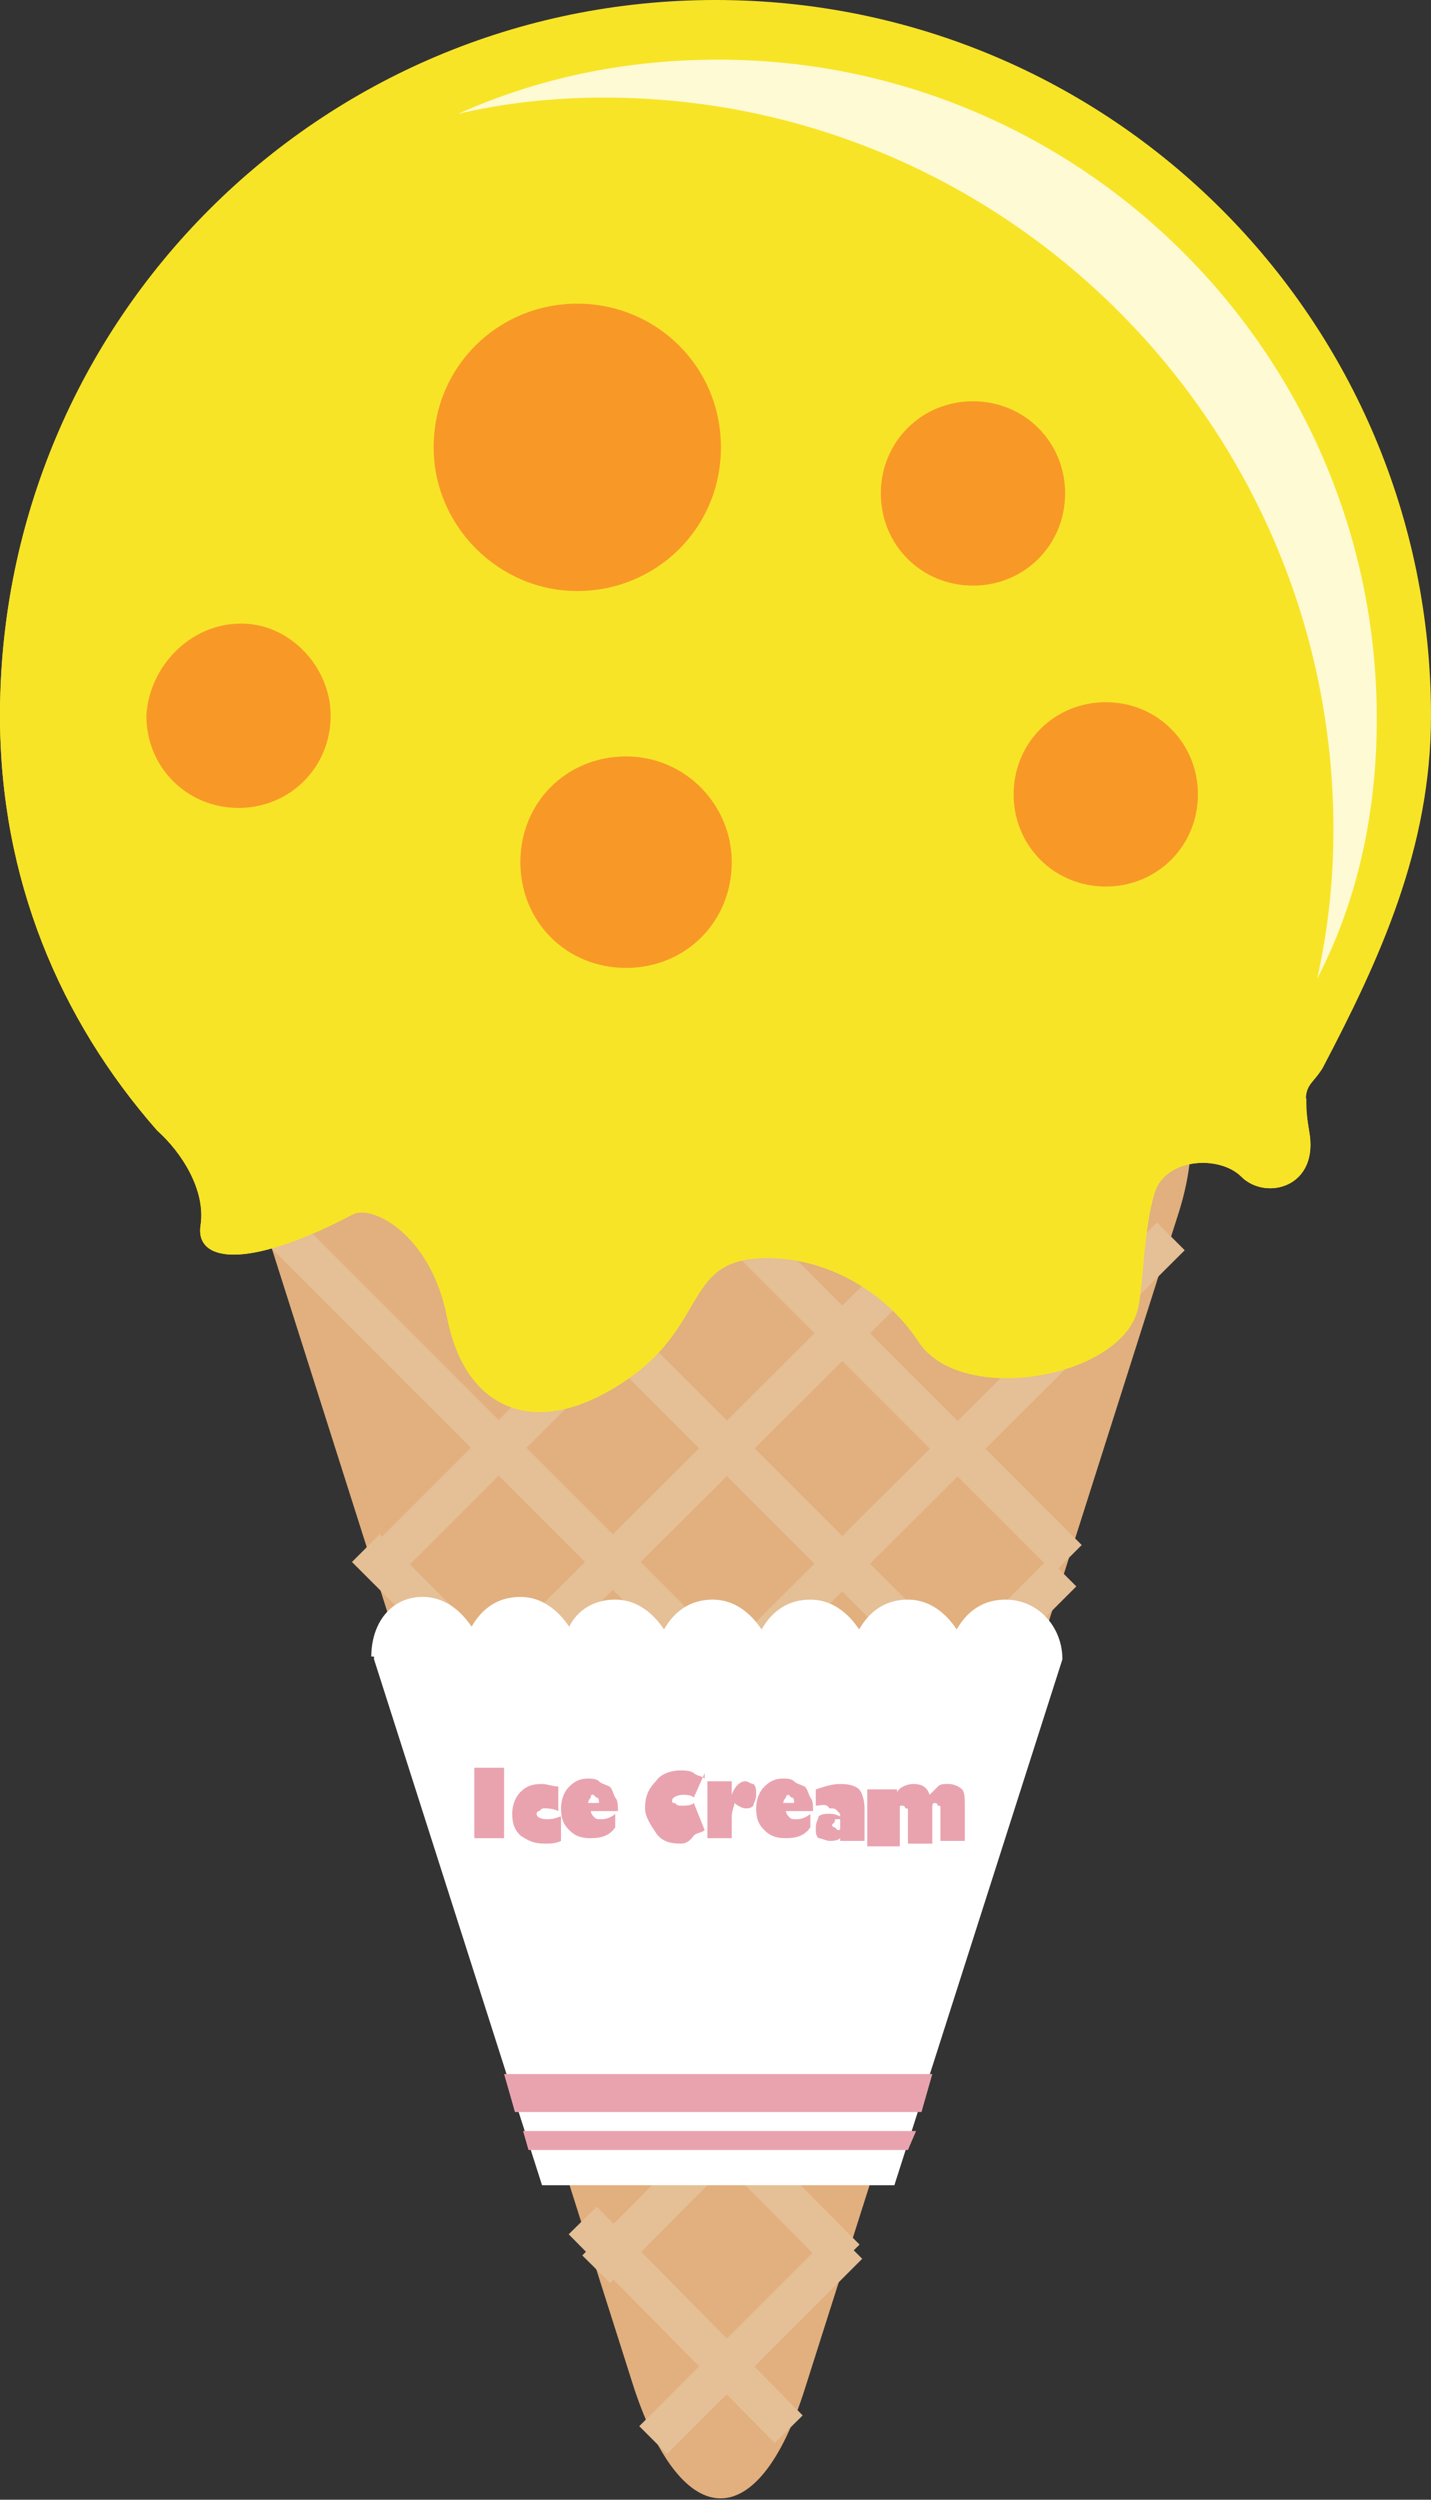 <?xml version="1.0" encoding="utf-8"?>
<!-- Generator: Adobe Illustrator 18.0.0, SVG Export Plug-In . SVG Version: 6.00 Build 0)  -->
<!DOCTYPE svg PUBLIC "-//W3C//DTD SVG 1.1//EN" "http://www.w3.org/Graphics/SVG/1.1/DTD/svg11.dtd">
<svg version="1.1" id="Layer_1" xmlns="http://www.w3.org/2000/svg" xmlns:xlink="http://www.w3.org/1999/xlink" x="0px" y="0px"
	 viewBox="0 0 52.8 92.2" enable-background="new 20 20 0 0" xml:space="preserve">
<rect x="0" y="0" width="52.8" height="92.2" fill="#333333" stroke="none"/>
<g id="_285102272">
	<g>
		<g>
			<path fill="#E1B07E" d="M36.3,34.9c5.7,0,8.9,4.4,7.2,9.8L29.7,88.1c-1.7,5.4-4.5,5.4-6.3,0L9.6,44.7c-1.7-5.4,1.5-9.8,7.2-9.8
				H36.3z"/>
			<g>
				<g>
					<path fill="#010101" fill-opacity="0" stroke="#E5BF95" stroke-width="1.451" d="M31.3,82.8L24.1,90"/>
					<path fill="#010101" fill-opacity="0" stroke="#E5BF95" stroke-width="1.451" d="M35.3,70.3L22,83.7"/>
					<path fill="#010101" fill-opacity="0" stroke="#E5BF95" stroke-width="1.451" d="M39.2,58L19.9,77.3"/>
					<path fill="#010101" fill-opacity="0" stroke="#E5BF95" stroke-width="1.451" d="M43.2,45.6L17.9,70.8"/>
					<path fill="#010101" fill-opacity="0" stroke="#E5BF95" stroke-width="1.451" d="M42.6,37.7L15.8,64.4"/>
					<path fill="#010101" fill-opacity="0" stroke="#E5BF95" stroke-width="1.451" d="M36.9,34.9l-23,23"/>
				</g>
				<g>
					<path fill="#010101" fill-opacity="0" stroke="#E5BF95" stroke-width="1.451" d="M21.5,81.9l7.6,7.7"/>
					<path fill="#010101" fill-opacity="0" stroke="#E5BF95" stroke-width="1.451" d="M17.5,69.5l13.7,13.8"/>
					<path fill="#010101" fill-opacity="0" stroke="#E5BF95" stroke-width="1.451" d="M13.5,57.1l19.7,19.7"/>
					<path fill="#010101" fill-opacity="0" stroke="#E5BF95" stroke-width="1.451" d="M9.6,44.6l25.7,25.7"/>
					<path fill="#010101" fill-opacity="0" stroke="#E5BF95" stroke-width="1.451" d="M10.8,37.4l26.6,26.6"/>
					<path fill="#010101" fill-opacity="0" stroke="#E5BF95" stroke-width="1.451" d="M16.8,34.9l22.6,22.6"/>
				</g>
			</g>
			<path fill="#FFFFFF" d="M13.8,61.2l6.2,19.4H33l6.2-19.4c0-1.2-0.9-2.2-2.1-2.2c-0.8,0-1.4,0.4-1.8,1.1c-0.4-0.6-1-1.1-1.8-1.1
				c-0.8,0-1.4,0.4-1.8,1.1c-0.4-0.6-1-1.1-1.8-1.1c-0.8,0-1.4,0.4-1.8,1.1c-0.4-0.6-1-1.1-1.8-1.1c-0.8,0-1.4,0.4-1.8,1.1
				c-0.4-0.6-1-1.1-1.8-1.1S21.3,59.4,21,60c-0.4-0.6-1-1.1-1.8-1.1s-1.4,0.4-1.8,1.1c-0.4-0.6-1-1.1-1.8-1.1c-1.2,0-1.9,1-1.9,2.2
				H13.8z"/>
			<g>
				<path fill="#E9A3AF" d="M17.5,67.8v-2.6h1.1v2.6H17.5z"/>
				<path fill="#E9A3AF" d="M20.6,65.9v0.9c-0.2-0.1-0.4-0.1-0.5-0.1c-0.1,0-0.1,0-0.2,0.1c-0.1,0-0.1,0.1-0.1,0.1
					c0,0.1,0.1,0.2,0.4,0.2s0.4-0.1,0.5-0.1v0.9c-0.2,0.1-0.4,0.1-0.6,0.1c-0.4,0-0.6-0.1-0.9-0.3c-0.2-0.2-0.3-0.4-0.3-0.8
					c0-0.3,0.1-0.6,0.3-0.8c0.2-0.2,0.4-0.3,0.8-0.3c0.2,0,0.4,0.1,0.7,0.1H20.6z"/>
				<path fill="#E9A3AF" d="M22.7,67v0.4c-0.2,0.3-0.5,0.4-0.9,0.4c-0.4,0-0.6-0.1-0.8-0.3c-0.2-0.2-0.3-0.4-0.3-0.8
					c0-0.3,0.1-0.6,0.3-0.8c0.2-0.2,0.4-0.3,0.7-0.3c0.1,0,0.3,0,0.4,0.1c0.1,0.1,0.2,0.1,0.4,0.2c0.1,0.1,0.1,0.2,0.2,0.4
					c0.1,0.1,0.1,0.3,0.1,0.5h-1c0,0.1,0.1,0.2,0.1,0.2c0.1,0.1,0.1,0.1,0.3,0.1c0.2,0,0.4-0.1,0.5-0.2V67z M21.7,66.5L21.7,66.5
					h0.4c0-0.1,0-0.2-0.1-0.2c-0.1-0.1-0.1-0.1-0.1-0.1c-0.1,0-0.1,0-0.1,0.1C21.7,66.4,21.7,66.5,21.7,66.5z"/>
				<path fill="#E9A3AF" d="M26,65.4l-0.4,0.9c-0.1-0.1-0.3-0.1-0.4-0.1c-0.2,0-0.4,0.1-0.4,0.2c0,0.1,0,0.1,0.1,0.1
					c0.1,0.1,0.1,0.1,0.3,0.1c0.1,0,0.3,0,0.4-0.1l0.4,1c-0.1,0.1-0.3,0.1-0.4,0.2C25.4,68,25.2,68,25.1,68c-0.4,0-0.7-0.1-0.9-0.4
					c-0.2-0.3-0.4-0.6-0.4-0.9c0-0.4,0.1-0.7,0.4-1c0.2-0.3,0.6-0.4,0.9-0.4c0.1,0,0.4,0,0.5,0.1c0.1,0.1,0.3,0.1,0.4,0.2V65.4z"/>
				<path fill="#E9A3AF" d="M27,66.2c0.1-0.3,0.3-0.5,0.5-0.5c0.1,0,0.2,0.1,0.3,0.1c0.1,0.1,0.1,0.2,0.1,0.4s-0.1,0.3-0.1,0.4
					c-0.1,0.1-0.2,0.1-0.3,0.1c-0.1,0-0.3-0.1-0.4-0.2C27.1,66.6,27,66.8,27,67v0.8h-0.9v-2.1H27V66.2L27,66.2z"/>
				<path fill="#E9A3AF" d="M29.9,67v0.4c-0.2,0.3-0.5,0.4-0.9,0.4c-0.4,0-0.6-0.1-0.8-0.3s-0.3-0.4-0.3-0.8c0-0.3,0.1-0.6,0.3-0.8
					s0.4-0.3,0.7-0.3c0.1,0,0.3,0,0.4,0.1c0.1,0.1,0.2,0.1,0.4,0.2c0.1,0.1,0.1,0.2,0.2,0.4c0.1,0.1,0.1,0.3,0.1,0.5h-1
					c0,0.1,0.1,0.2,0.1,0.2c0.1,0.1,0.1,0.1,0.3,0.1c0.2,0,0.4-0.1,0.5-0.2V67z M28.9,66.5L28.9,66.5h0.4c0-0.1,0-0.2-0.1-0.2
					c-0.1-0.1-0.1-0.1-0.1-0.1s-0.1,0-0.1,0.1C28.9,66.4,28.9,66.5,28.9,66.5z"/>
				<path fill="#E9A3AF" d="M30.1,66.6v-0.6c0.3-0.1,0.6-0.2,0.9-0.2c0.4,0,0.6,0.1,0.7,0.2s0.2,0.4,0.2,0.7v1.2H31v-0.1
					c-0.1,0.1-0.3,0.1-0.4,0.1c-0.1,0-0.3-0.1-0.4-0.1c-0.1-0.1-0.1-0.2-0.1-0.4s0.1-0.3,0.1-0.4c0.1-0.1,0.3-0.1,0.4-0.1
					c0.1,0,0.2,0,0.4,0.1c0-0.1,0-0.1-0.1-0.2c-0.1-0.1-0.1-0.1-0.3-0.1C30.5,66.5,30.3,66.6,30.1,66.6L30.1,66.6z M31,67.4L31,67.4
					v-0.3c-0.1,0-0.1,0-0.1,0c-0.1,0-0.1,0-0.1,0.1c0,0-0.1,0.1-0.1,0.1s0,0.1,0.1,0.1c0.1,0.1,0.1,0.1,0.1,0.1
					C31,67.5,31,67.5,31,67.4L31,67.4z"/>
				<path fill="#E9A3AF" d="M33.1,65.8v0.3c0.1-0.2,0.4-0.3,0.6-0.3c0.3,0,0.5,0.1,0.6,0.4c0.1-0.1,0.2-0.2,0.3-0.3
					c0.1-0.1,0.2-0.1,0.4-0.1c0.2,0,0.4,0.1,0.5,0.2c0.1,0.1,0.1,0.4,0.1,0.6v1.3h-0.9v-1.2c0-0.1,0-0.1-0.1-0.1
					c0-0.1-0.1-0.1-0.1-0.1s-0.1,0-0.1,0.1v1.4h-0.9v-1.2c0-0.1,0-0.1-0.1-0.1c0-0.1-0.1-0.1-0.1-0.1c-0.1,0-0.1,0-0.1,0.1v1.4H32
					v-2.1H33H33.1z"/>
			</g>
			<path fill="#E9A3AF" d="M18.6,76.5l0.4,1.4H34l0.4-1.4H18.6z"/>
			<path fill="#E9A3AF" d="M19.5,79.3h14l0.3-0.7H19.3L19.5,79.3z"/>
		</g>
		<g>
			<path fill="#F8E427" d="M48.8,39.4c2.1-4,4-8.1,4-13C52.8,11.8,41,0,26.4,0S0,11.8,0,26.4c0,6,2.2,11.2,5.8,15.3
				c0.9,0.8,1.8,2.2,1.6,3.5c-0.2,1.3,1.6,1.7,5.6-0.4c0.7-0.4,2.9,0.7,3.5,3.8c0.6,3.1,2.8,4.3,5.6,2.9c4.3-2.2,2.8-5.1,6.2-5.1
				c2.4,0,4.5,1.4,5.6,3.1c1.6,2.4,7.6,1.3,8.1-1.3c0.2-1,0.2-2.9,0.6-4.2c0.4-1.3,2.4-1.4,3.2-0.6c0.9,0.9,2.9,0.4,2.5-1.7
				C48,39.9,48.3,40.2,48.8,39.4L48.8,39.4z"/>
			<path fill="#F8E427" d="M8.9,16.6c0-4.4,1.1-8.6,3-12.2C4.8,9.1,0,17.1,0,26.4c0,6,2.2,11.2,5.8,15.3c0.9,0.8,1.8,2.2,1.6,3.5
				c-0.2,1.3,1.6,1.7,5.6-0.4c0.7-0.4,2.9,0.7,3.5,3.8c0.6,3.1,2.8,4.3,5.6,2.9c4.3-2.2,2.8-5.1,6.2-5.1c2.4,0,4.5,1.4,5.6,3.1
				c1.6,2.4,7.6,1.3,8.1-1.3c0.2-1,0.2-2.9,0.6-4.2c0.4-1.3,2.4-1.4,3.2-0.6c0.9,0.9,2.9,0.4,2.5-1.7c-0.1-0.6-0.1-0.9-0.1-1.2
				c-3.7,1.9-7.8,2.9-12.2,2.9c-15,0-27.1-12.1-27.1-27.1V16.6z"/>
			<path fill="#FFFFFF" fill-opacity="0.8" d="M49.2,30.6c0,1.9-0.2,3.7-0.6,5.5c1.4-2.7,2.2-5.9,2.2-9.6
				c0-13.4-10.9-24.3-24.3-24.3c-3.5,0-6.7,0.7-9.6,2c1.7-0.4,3.5-0.6,5.4-0.6C37.1,3.6,49.2,15.7,49.2,30.6z"/>
		</g>
	</g>
	<g>
		<path fill="#F89927" d="M26.6,16.5c0,3-2.4,5.3-5.3,5.3s-5.3-2.4-5.3-5.3c0-3,2.4-5.3,5.3-5.3S26.6,13.5,26.6,16.5z"/>
		<path fill="#F89927" d="M27,31.8c0,2.2-1.7,3.9-3.9,3.9c-2.2,0-3.9-1.7-3.9-3.9c0-2.2,1.7-3.9,3.9-3.9C25.3,27.9,27,29.7,27,31.8z
			"/>
		<path fill="#F89927" d="M12.2,26.4c0,1.9-1.5,3.4-3.4,3.4c-1.9,0-3.4-1.5-3.4-3.4C5.5,24.6,7,23,8.9,23
			C10.7,23,12.2,24.6,12.2,26.4z"/>
		<path fill="#F89927" d="M39.3,18.2c0,1.9-1.5,3.4-3.4,3.4s-3.4-1.5-3.4-3.4c0-1.9,1.5-3.4,3.4-3.4S39.3,16.3,39.3,18.2z"/>
		<path fill="#F89927" d="M44.2,29.3c0,1.9-1.5,3.4-3.4,3.4c-1.9,0-3.4-1.5-3.4-3.4s1.5-3.4,3.4-3.4C42.7,25.9,44.2,27.4,44.2,29.3z
			"/>
	</g>
</g>
</svg>
